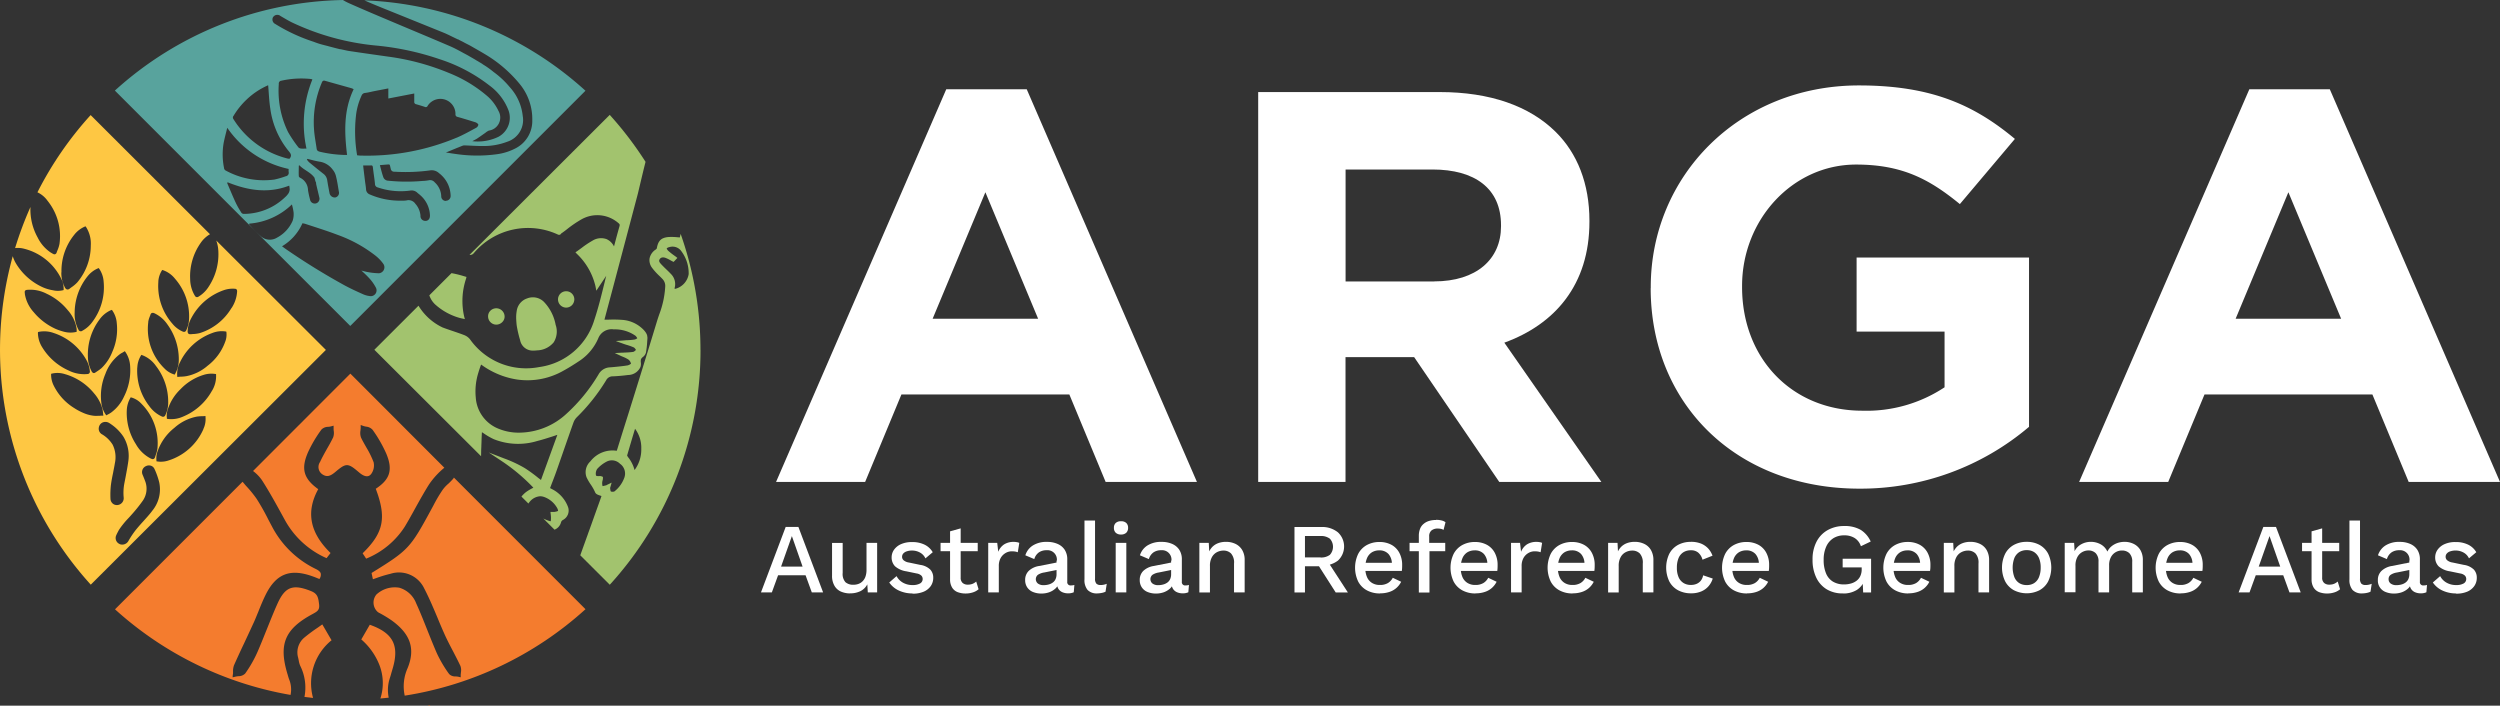 <svg id="Layer_1-2" xmlns="http://www.w3.org/2000/svg" width="372" height="105" viewBox="0 0 372 105">
  <rect x="0" y="0" width="372" height="105" fill="#333333" stroke="none"/>
  <g id="Group_22" data-name="Group 22">
    <g id="Group_19" data-name="Group 19" transform="translate(113.232 77.351)">
      <path id="Path_587" data-name="Path 587" d="M121.667,87.661h-1.672l-.927-2.548h-4.09l-.927,2.548H112.43l3.677-9.741H118l3.677,9.741Zm-6.245-3.838h3.2l-1.592-4.543Z" transform="translate(-112.43 -76.862)" fill="#fff"/>
      <path id="Path_588" data-name="Path 588" d="M125.62,87.795a3.453,3.453,0,0,1-1.34-.262,2.065,2.065,0,0,1-.977-.856,2.894,2.894,0,0,1-.373-1.531V80.28h1.581v4.472a1.808,1.808,0,0,0,.423,1.38,1.744,1.744,0,0,0,1.2.373,2.177,2.177,0,0,0,.715-.121,1.665,1.665,0,0,0,.625-.4,1.822,1.822,0,0,0,.433-.705,3.029,3.029,0,0,0,.151-1.007v-4h1.581v7.374h-1.39l-.071-1.2a2.351,2.351,0,0,1-1.038,1.017,3.463,3.463,0,0,1-1.531.322Z" transform="translate(-112.353 -76.845)" fill="#fff"/>
      <path id="Path_589" data-name="Path 589" d="M134.855,87.8a4.8,4.8,0,0,1-2.025-.423,3.49,3.49,0,0,1-1.451-1.209l1.088-.947a2.4,2.4,0,0,0,.937.967,2.843,2.843,0,0,0,1.471.363,2.168,2.168,0,0,0,1.078-.232.756.756,0,0,0,.4-.665.729.729,0,0,0-.181-.494,1.309,1.309,0,0,0-.705-.332l-1.551-.322a3.235,3.235,0,0,1-1.682-.755,1.866,1.866,0,0,1-.5-1.33,1.961,1.961,0,0,1,.353-1.118,2.5,2.5,0,0,1,1.038-.836,3.883,3.883,0,0,1,1.642-.312,4.132,4.132,0,0,1,1.884.393,2.858,2.858,0,0,1,1.2,1.118l-1.088.917a1.888,1.888,0,0,0-.826-.876,2.422,2.422,0,0,0-1.138-.292,2.486,2.486,0,0,0-.816.121,1.128,1.128,0,0,0-.514.322.722.722,0,0,0-.181.484.672.672,0,0,0,.222.514,1.59,1.59,0,0,0,.8.342l1.682.353a2.649,2.649,0,0,1,1.5.705,1.738,1.738,0,0,1,.433,1.2,2.125,2.125,0,0,1-.373,1.249,2.455,2.455,0,0,1-1.058.836,4.106,4.106,0,0,1-1.652.292Z" transform="translate(-112.291 -76.846)" fill="#fff"/>
      <path id="Path_590" data-name="Path 590" d="M144.49,80.286v1.239h-5.53V80.286Zm-2.538-2.166v7.333a1.012,1.012,0,0,0,.292.8,1.124,1.124,0,0,0,.776.252,1.861,1.861,0,0,0,.7-.121,1.91,1.91,0,0,0,.544-.342l.353,1.148a2.311,2.311,0,0,1-.836.463,3.439,3.439,0,0,1-1.1.171,3.347,3.347,0,0,1-1.169-.2,1.66,1.66,0,0,1-.826-.675,2.3,2.3,0,0,1-.312-1.219V78.573l1.581-.443Z" transform="translate(-112.236 -76.861)" fill="#fff"/>
      <path id="Path_591" data-name="Path 591" d="M146,87.645V80.271h1.34l.151,1.33a2.349,2.349,0,0,1,.876-1.1,2.6,2.6,0,0,1,1.44-.373,2.2,2.2,0,0,1,.443.04,1.165,1.165,0,0,1,.373.111l-.222,1.39a3.127,3.127,0,0,0-.363-.1,3.5,3.5,0,0,0-.534-.04,1.845,1.845,0,0,0-.9.242,2.024,2.024,0,0,0-.735.725,2.4,2.4,0,0,0-.292,1.239v3.908H146Z" transform="translate(-112.185 -76.846)" fill="#fff"/>
      <path id="Path_592" data-name="Path 592" d="M156.174,82.91a1.4,1.4,0,0,0-1.521-1.541,1.987,1.987,0,0,0-1.138.312,1.817,1.817,0,0,0-.7,1.007l-1.33-.564a2.652,2.652,0,0,1,1.1-1.451,3.746,3.746,0,0,1,2.115-.544,3.789,3.789,0,0,1,1.561.292,2.391,2.391,0,0,1,1.068.866,2.569,2.569,0,0,1,.393,1.481v3.294a.481.481,0,0,0,.544.544,1.712,1.712,0,0,0,.514-.071l-.091,1.088a1.939,1.939,0,0,1-.856.161,2.081,2.081,0,0,1-.846-.171,1.337,1.337,0,0,1-.594-.514,1.624,1.624,0,0,1-.212-.866v-.1h.322a1.839,1.839,0,0,1-.544.937,2.767,2.767,0,0,1-.957.564,3.5,3.5,0,0,1-1.108.181,3.285,3.285,0,0,1-1.249-.222,1.882,1.882,0,0,1-.866-.675,1.9,1.9,0,0,1-.322-1.118,1.844,1.844,0,0,1,.534-1.36,2.909,2.909,0,0,1,1.531-.725l2.861-.564V84.26l-2.1.423a2.32,2.32,0,0,0-.927.342.832.832,0,0,0,0,1.3,1.361,1.361,0,0,0,.846.242,2.841,2.841,0,0,0,.715-.091,1.857,1.857,0,0,0,.625-.282,1.264,1.264,0,0,0,.433-.514,1.743,1.743,0,0,0,.151-.755v-2Z" transform="translate(-112.145 -76.846)" fill="#fff"/>
      <path id="Path_593" data-name="Path 593" d="M161.791,76.97V85.6a1.118,1.118,0,0,0,.191.755.831.831,0,0,0,.635.212,1.992,1.992,0,0,0,.453-.04,2.53,2.53,0,0,0,.463-.141l-.181,1.179a2.4,2.4,0,0,1-.574.181,3.606,3.606,0,0,1-.645.071,1.87,1.87,0,0,1-1.451-.514,2.271,2.271,0,0,1-.463-1.571V76.97H161.8Z" transform="translate(-112.081 -76.869)" fill="#fff"/>
      <path id="Path_594" data-name="Path 594" d="M165.628,79.054a1.1,1.1,0,0,1-.786-.262.958.958,0,0,1-.272-.735.935.935,0,0,1,.272-.725,1.1,1.1,0,0,1,.786-.252,1.074,1.074,0,0,1,.776.252.95.95,0,0,1,.272.725.988.988,0,0,1-.272.735A1.094,1.094,0,0,1,165.628,79.054Zm.786,1.239v7.374h-1.581V80.293Z" transform="translate(-112.049 -76.868)" fill="#fff"/>
      <path id="Path_595" data-name="Path 595" d="M173.1,82.91a1.4,1.4,0,0,0-1.521-1.541,1.987,1.987,0,0,0-1.138.312,1.817,1.817,0,0,0-.7,1.007l-1.33-.564a2.652,2.652,0,0,1,1.1-1.451,3.746,3.746,0,0,1,2.115-.544,3.789,3.789,0,0,1,1.561.292,2.391,2.391,0,0,1,1.068.866,2.569,2.569,0,0,1,.393,1.481v3.294a.481.481,0,0,0,.544.544,1.712,1.712,0,0,0,.514-.071l-.091,1.088a1.939,1.939,0,0,1-.856.161,2.081,2.081,0,0,1-.846-.171,1.337,1.337,0,0,1-.594-.514,1.624,1.624,0,0,1-.212-.866v-.1h.322a1.839,1.839,0,0,1-.544.937,2.767,2.767,0,0,1-.957.564,3.5,3.5,0,0,1-1.108.181,3.285,3.285,0,0,1-1.249-.222,1.882,1.882,0,0,1-.866-.675,1.9,1.9,0,0,1-.322-1.118,1.844,1.844,0,0,1,.534-1.36,2.909,2.909,0,0,1,1.531-.725l2.861-.564V84.26l-2.1.423a2.319,2.319,0,0,0-.927.342.832.832,0,0,0,0,1.3,1.361,1.361,0,0,0,.846.242,2.841,2.841,0,0,0,.715-.091,1.857,1.857,0,0,0,.625-.282,1.264,1.264,0,0,0,.433-.514,1.742,1.742,0,0,0,.151-.755v-2Z" transform="translate(-112.021 -76.846)" fill="#fff"/>
      <path id="Path_596" data-name="Path 596" d="M177.19,87.645V80.271h1.4l.1,1.914-.212-.2a2.841,2.841,0,0,1,.594-1.058,2.374,2.374,0,0,1,.927-.614,3.272,3.272,0,0,1,1.148-.191,3.217,3.217,0,0,1,1.41.3,2.341,2.341,0,0,1,1,.907,2.851,2.851,0,0,1,.373,1.531v4.785h-1.581V83.353a2.021,2.021,0,0,0-.453-1.511,1.584,1.584,0,0,0-1.128-.423,2.151,2.151,0,0,0-.947.232,1.822,1.822,0,0,0-.755.735,2.587,2.587,0,0,0-.3,1.34v3.929H177.18Z" transform="translate(-111.957 -76.846)" fill="#fff"/>
      <path id="Path_597" data-name="Path 597" d="M195.209,77.93a3.72,3.72,0,0,1,2.488.786,2.866,2.866,0,0,1,0,4.221,3.856,3.856,0,0,1-2.488.745l-.151.091H192.8v3.9H191.24V77.93h3.969Zm-.121,4.533a2.154,2.154,0,0,0,1.42-.393,1.782,1.782,0,0,0,0-2.4,2.171,2.171,0,0,0-1.42-.4H192.8v3.183h2.287Zm.927.322,3.173,4.885h-1.813l-2.72-4.261,1.36-.625Z" transform="translate(-111.854 -76.862)" fill="#fff"/>
      <path id="Path_598" data-name="Path 598" d="M203.907,87.8a4.016,4.016,0,0,1-1.944-.453,3.18,3.18,0,0,1-1.31-1.32,4.788,4.788,0,0,1,0-4.11,3.194,3.194,0,0,1,1.289-1.32,3.848,3.848,0,0,1,1.874-.453,3.659,3.659,0,0,1,1.833.443,2.887,2.887,0,0,1,1.148,1.209,3.766,3.766,0,0,1,.4,1.743c0,.181,0,.342-.01.5a4.1,4.1,0,0,1-.04.413h-5.933V83.243h5.238l-.786.232a2.2,2.2,0,0,0-.5-1.541,1.776,1.776,0,0,0-1.37-.544,2.089,2.089,0,0,0-1.108.292,1.911,1.911,0,0,0-.725.876,3.547,3.547,0,0,0-.252,1.42,3.405,3.405,0,0,0,.262,1.4,1.881,1.881,0,0,0,.755.866,2.118,2.118,0,0,0,1.148.292,2.248,2.248,0,0,0,1.2-.282,1.96,1.96,0,0,0,.725-.786l1.249.594a3.051,3.051,0,0,1-.715.927,2.988,2.988,0,0,1-1.068.594,4.187,4.187,0,0,1-1.36.2Z" transform="translate(-111.788 -76.846)" fill="#fff"/>
      <path id="Path_599" data-name="Path 599" d="M213.549,80.295v1.239H208.24V80.295Zm-1.36-3.425a3.12,3.12,0,0,1,.836.1,1.4,1.4,0,0,1,.564.262l-.292,1.138a1.116,1.116,0,0,0-.373-.151,2.2,2.2,0,0,0-.473-.05,1.435,1.435,0,0,0-.947.282,1.1,1.1,0,0,0-.342.917v1.078l.04.393v6.85H209.62V79.247a2.894,2.894,0,0,1,.171-1.007,1.773,1.773,0,0,1,.514-.745,2.222,2.222,0,0,1,.816-.453,3.552,3.552,0,0,1,1.068-.151Z" transform="translate(-111.73 -76.87)" fill="#fff"/>
      <path id="Path_600" data-name="Path 600" d="M218.007,87.8a4.016,4.016,0,0,1-1.944-.453,3.18,3.18,0,0,1-1.31-1.32,4.788,4.788,0,0,1,0-4.11,3.194,3.194,0,0,1,1.289-1.32,3.848,3.848,0,0,1,1.874-.453,3.659,3.659,0,0,1,1.833.443,2.887,2.887,0,0,1,1.148,1.209,3.766,3.766,0,0,1,.4,1.743c0,.181,0,.342-.01.5a4.1,4.1,0,0,1-.04.413h-5.933V83.243h5.238l-.786.232a2.2,2.2,0,0,0-.5-1.541,1.776,1.776,0,0,0-1.37-.544,2.089,2.089,0,0,0-1.108.292,1.911,1.911,0,0,0-.725.876,3.547,3.547,0,0,0-.252,1.42,3.4,3.4,0,0,0,.262,1.4,1.881,1.881,0,0,0,.755.866,2.118,2.118,0,0,0,1.148.292,2.247,2.247,0,0,0,1.2-.282,1.96,1.96,0,0,0,.725-.786l1.249.594a3.051,3.051,0,0,1-.715.927,2.988,2.988,0,0,1-1.068.594,4.187,4.187,0,0,1-1.36.2Z" transform="translate(-111.685 -76.846)" fill="#fff"/>
      <path id="Path_601" data-name="Path 601" d="M223.23,87.645V80.271h1.34l.151,1.33a2.349,2.349,0,0,1,.876-1.1,2.6,2.6,0,0,1,1.44-.373,2.2,2.2,0,0,1,.443.04,1.165,1.165,0,0,1,.373.111l-.222,1.39a3.127,3.127,0,0,0-.363-.1,3.5,3.5,0,0,0-.534-.04,1.845,1.845,0,0,0-.9.242,1.95,1.95,0,0,0-.735.725,2.4,2.4,0,0,0-.292,1.239v3.908Z" transform="translate(-111.62 -76.846)" fill="#fff"/>
      <path id="Path_602" data-name="Path 602" d="M232.347,87.8a4.016,4.016,0,0,1-1.944-.453,3.18,3.18,0,0,1-1.309-1.32,4.788,4.788,0,0,1,0-4.11,3.193,3.193,0,0,1,1.289-1.32,3.848,3.848,0,0,1,1.874-.453,3.659,3.659,0,0,1,1.833.443,2.887,2.887,0,0,1,1.148,1.209,3.766,3.766,0,0,1,.4,1.743c0,.181,0,.342-.01.5a4.1,4.1,0,0,1-.04.413h-5.933V83.243H234.9l-.786.232a2.2,2.2,0,0,0-.5-1.541,1.776,1.776,0,0,0-1.37-.544,2.089,2.089,0,0,0-1.108.292,1.911,1.911,0,0,0-.725.876,3.546,3.546,0,0,0-.252,1.42,3.405,3.405,0,0,0,.262,1.4,1.881,1.881,0,0,0,.755.866,2.118,2.118,0,0,0,1.148.292,2.247,2.247,0,0,0,1.2-.282,1.959,1.959,0,0,0,.725-.786l1.249.594a3.052,3.052,0,0,1-.715.927,2.988,2.988,0,0,1-1.068.594,4.188,4.188,0,0,1-1.36.2Z" transform="translate(-111.58 -76.846)" fill="#fff"/>
      <path id="Path_603" data-name="Path 603" d="M237.57,87.645V80.271h1.4l.1,1.914-.212-.2a2.841,2.841,0,0,1,.594-1.058,2.374,2.374,0,0,1,.927-.614,3.272,3.272,0,0,1,1.148-.191,3.217,3.217,0,0,1,1.41.3,2.285,2.285,0,0,1,1,.907,2.945,2.945,0,0,1,.373,1.531v4.785h-1.581V83.353a2.021,2.021,0,0,0-.453-1.511,1.584,1.584,0,0,0-1.128-.423,2.15,2.15,0,0,0-.947.232,1.765,1.765,0,0,0-.755.735,2.587,2.587,0,0,0-.3,1.34v3.929H237.56Z" transform="translate(-111.515 -76.846)" fill="#fff"/>
      <path id="Path_604" data-name="Path 604" d="M249.827,80.12a3.942,3.942,0,0,1,1.511.262,3,3,0,0,1,1.058.725,3.169,3.169,0,0,1,.645,1.078l-1.491.594a2.074,2.074,0,0,0-.614-1.038,1.622,1.622,0,0,0-1.1-.363,2.04,2.04,0,0,0-1.138.3,1.883,1.883,0,0,0-.715.876,3.668,3.668,0,0,0-.242,1.42,3.38,3.38,0,0,0,.252,1.4,1.883,1.883,0,0,0,.725.866,2.013,2.013,0,0,0,1.118.292,2.076,2.076,0,0,0,.866-.171,1.6,1.6,0,0,0,.614-.484,1.872,1.872,0,0,0,.332-.776l1.43.484a3.185,3.185,0,0,1-.645,1.158,2.919,2.919,0,0,1-1.088.766,3.821,3.821,0,0,1-1.491.272,4.032,4.032,0,0,1-1.934-.453,3.18,3.18,0,0,1-1.31-1.32,4.788,4.788,0,0,1,0-4.11,3.216,3.216,0,0,1,1.3-1.32,3.9,3.9,0,0,1,1.894-.453Z" transform="translate(-111.452 -76.846)" fill="#fff"/>
      <path id="Path_605" data-name="Path 605" d="M258.117,87.8a4.016,4.016,0,0,1-1.944-.453,3.18,3.18,0,0,1-1.31-1.32,4.788,4.788,0,0,1,0-4.11,3.193,3.193,0,0,1,1.289-1.32,3.848,3.848,0,0,1,1.874-.453,3.659,3.659,0,0,1,1.833.443,2.887,2.887,0,0,1,1.148,1.209,3.767,3.767,0,0,1,.4,1.743c0,.181,0,.342-.01.5a4.11,4.11,0,0,1-.04.413h-5.933V83.243h5.238l-.786.232a2.2,2.2,0,0,0-.5-1.541,1.776,1.776,0,0,0-1.37-.544,2.089,2.089,0,0,0-1.108.292,1.911,1.911,0,0,0-.725.876,3.547,3.547,0,0,0-.252,1.42,3.405,3.405,0,0,0,.262,1.4,1.881,1.881,0,0,0,.755.866,2.119,2.119,0,0,0,1.148.292,2.248,2.248,0,0,0,1.2-.282,1.96,1.96,0,0,0,.725-.786l1.249.594a3.052,3.052,0,0,1-.715.927,2.988,2.988,0,0,1-1.068.594,4.188,4.188,0,0,1-1.36.2Z" transform="translate(-111.392 -76.846)" fill="#fff"/>
      <path id="Path_606" data-name="Path 606" d="M272.273,87.813a4.533,4.533,0,0,1-2.377-.6,4.053,4.053,0,0,1-1.561-1.723,5.957,5.957,0,0,1-.564-2.69,5.618,5.618,0,0,1,.584-2.669,4.156,4.156,0,0,1,1.652-1.733,4.917,4.917,0,0,1,2.458-.614,4.773,4.773,0,0,1,2.458.564,3.97,3.97,0,0,1,1.5,1.743l-1.461.7a2.253,2.253,0,0,0-.927-1.219,2.836,2.836,0,0,0-1.561-.4,2.969,2.969,0,0,0-1.6.423,2.842,2.842,0,0,0-1.068,1.249,4.662,4.662,0,0,0-.383,1.974,5.075,5.075,0,0,0,.342,1.984,2.579,2.579,0,0,0,1.027,1.249,3.148,3.148,0,0,0,1.692.423,3.652,3.652,0,0,0,1.017-.141,2.447,2.447,0,0,0,.826-.413,1.886,1.886,0,0,0,.554-.7,2.347,2.347,0,0,0,.2-1v-.282h-2.831V82.655h4.231v5.016H275.3l-.091-1.964.292.151a2.873,2.873,0,0,1-1.168,1.451,3.792,3.792,0,0,1-2.055.514Z" transform="translate(-111.294 -76.863)" fill="#fff"/>
      <path id="Path_607" data-name="Path 607" d="M281.947,87.8A4.016,4.016,0,0,1,280,87.342a3.18,3.18,0,0,1-1.31-1.32,4.788,4.788,0,0,1,0-4.11,3.193,3.193,0,0,1,1.289-1.32,3.848,3.848,0,0,1,1.874-.453,3.659,3.659,0,0,1,1.833.443,2.888,2.888,0,0,1,1.148,1.209,3.767,3.767,0,0,1,.4,1.743c0,.181,0,.342-.01.5a3.888,3.888,0,0,1-.05.413h-5.933V83.243h5.238l-.786.232a2.2,2.2,0,0,0-.5-1.541,1.776,1.776,0,0,0-1.37-.544,2.089,2.089,0,0,0-1.108.292,1.911,1.911,0,0,0-.725.876,3.547,3.547,0,0,0-.252,1.42,3.4,3.4,0,0,0,.262,1.4,1.881,1.881,0,0,0,.755.866,2.118,2.118,0,0,0,1.148.292,2.247,2.247,0,0,0,1.2-.282,1.959,1.959,0,0,0,.725-.786l1.249.594a3.052,3.052,0,0,1-.715.927,2.988,2.988,0,0,1-1.068.594,4.188,4.188,0,0,1-1.36.2Z" transform="translate(-111.218 -76.846)" fill="#fff"/>
      <path id="Path_608" data-name="Path 608" d="M287.16,87.645V80.271h1.4l.1,1.914-.212-.2a2.841,2.841,0,0,1,.594-1.058,2.374,2.374,0,0,1,.927-.614,3.272,3.272,0,0,1,1.148-.191,3.217,3.217,0,0,1,1.41.3,2.285,2.285,0,0,1,1,.907,2.944,2.944,0,0,1,.373,1.531v4.785h-1.581V83.353a2.021,2.021,0,0,0-.453-1.511,1.584,1.584,0,0,0-1.128-.423,2.151,2.151,0,0,0-.947.232,1.766,1.766,0,0,0-.755.735,2.587,2.587,0,0,0-.3,1.34v3.929H287.15Z" transform="translate(-111.153 -76.846)" fill="#fff"/>
      <path id="Path_609" data-name="Path 609" d="M299.437,80.12a3.912,3.912,0,0,1,1.9.453,3.194,3.194,0,0,1,1.289,1.32,4.788,4.788,0,0,1,0,4.11,3.194,3.194,0,0,1-1.289,1.32,4.225,4.225,0,0,1-3.808,0,3.217,3.217,0,0,1-1.3-1.32,4.7,4.7,0,0,1,0-4.11,3.217,3.217,0,0,1,1.3-1.32A3.911,3.911,0,0,1,299.437,80.12Zm0,1.239a2.029,2.029,0,0,0-1.128.3,1.945,1.945,0,0,0-.715.876,4.1,4.1,0,0,0,0,2.831,1.921,1.921,0,0,0,.715.886,2.029,2.029,0,0,0,1.128.3,1.971,1.971,0,0,0,1.118-.3,1.9,1.9,0,0,0,.705-.886,3.677,3.677,0,0,0,.252-1.41,3.513,3.513,0,0,0-.252-1.42,1.993,1.993,0,0,0-.705-.876A1.972,1.972,0,0,0,299.437,81.359Z" transform="translate(-111.09 -76.846)" fill="#fff"/>
      <path id="Path_610" data-name="Path 610" d="M305.02,87.645V80.271h1.4l.071,1.239a2.4,2.4,0,0,1,1.027-1.048,2.937,2.937,0,0,1,1.37-.342,3.058,3.058,0,0,1,1.471.363,2.3,2.3,0,0,1,1.007,1.088,2.348,2.348,0,0,1,.655-.816,2.86,2.86,0,0,1,.917-.484,3.408,3.408,0,0,1,.987-.151,3.128,3.128,0,0,1,1.33.292,2.393,2.393,0,0,1,1.007.9,2.877,2.877,0,0,1,.383,1.551v4.785h-1.582V83.112a1.723,1.723,0,0,0-.423-1.3,1.542,1.542,0,0,0-1.088-.4,1.837,1.837,0,0,0-1.662,1,2.507,2.507,0,0,0-.262,1.219v4.009h-1.582V83.1a1.723,1.723,0,0,0-.423-1.3,1.542,1.542,0,0,0-1.088-.4,1.94,1.94,0,0,0-.886.232,1.842,1.842,0,0,0-.735.735,2.552,2.552,0,0,0-.292,1.33v3.929H305.04Z" transform="translate(-111.022 -76.846)" fill="#fff"/>
      <path id="Path_611" data-name="Path 611" d="M322.167,87.8a4.016,4.016,0,0,1-1.944-.453,3.18,3.18,0,0,1-1.309-1.32,4.788,4.788,0,0,1,0-4.11,3.193,3.193,0,0,1,1.289-1.32,3.848,3.848,0,0,1,1.874-.453,3.66,3.66,0,0,1,1.833.443,2.888,2.888,0,0,1,1.148,1.209,3.766,3.766,0,0,1,.4,1.743c0,.181,0,.342-.01.5a4.091,4.091,0,0,1-.04.413h-5.933V83.243h5.238l-.786.232a2.2,2.2,0,0,0-.5-1.541,1.776,1.776,0,0,0-1.37-.544,2.089,2.089,0,0,0-1.108.292,1.911,1.911,0,0,0-.725.876,3.547,3.547,0,0,0-.252,1.42,3.405,3.405,0,0,0,.262,1.4,1.881,1.881,0,0,0,.755.866,2.118,2.118,0,0,0,1.148.292,2.248,2.248,0,0,0,1.2-.282,1.96,1.96,0,0,0,.725-.786l1.249.594a3.053,3.053,0,0,1-.715.927,2.988,2.988,0,0,1-1.068.594,4.188,4.188,0,0,1-1.36.2Z" transform="translate(-110.924 -76.846)" fill="#fff"/>
      <path id="Path_612" data-name="Path 612" d="M339.947,87.661h-1.672l-.927-2.548h-4.09l-.927,2.548H330.71l3.677-9.741h1.884l3.677,9.741ZM333.7,83.823h3.2l-1.592-4.543Z" transform="translate(-110.834 -76.862)" fill="#fff"/>
      <path id="Path_613" data-name="Path 613" d="M345.61,80.286v1.239h-5.53V80.286Zm-2.538-2.166v7.333a1.012,1.012,0,0,0,.292.8,1.124,1.124,0,0,0,.776.252,1.861,1.861,0,0,0,.7-.121,2.061,2.061,0,0,0,.544-.342l.353,1.148a2.311,2.311,0,0,1-.836.463,3.439,3.439,0,0,1-1.1.171,3.347,3.347,0,0,1-1.168-.2,1.7,1.7,0,0,1-.826-.675,2.294,2.294,0,0,1-.312-1.219V78.573l1.581-.443Z" transform="translate(-110.766 -76.861)" fill="#fff"/>
      <path id="Path_614" data-name="Path 614" d="M348.651,76.97V85.6a1.118,1.118,0,0,0,.191.755.831.831,0,0,0,.635.212,1.937,1.937,0,0,0,.453-.04,2.53,2.53,0,0,0,.463-.141l-.181,1.179a2.4,2.4,0,0,1-.574.181,3.508,3.508,0,0,1-.645.071,1.87,1.87,0,0,1-1.451-.514,2.271,2.271,0,0,1-.463-1.571V76.97h1.582Z" transform="translate(-110.714 -76.869)" fill="#fff"/>
      <path id="Path_615" data-name="Path 615" d="M355.984,82.91a1.4,1.4,0,0,0-1.521-1.541,1.987,1.987,0,0,0-1.138.312,1.817,1.817,0,0,0-.7,1.007l-1.33-.564a2.7,2.7,0,0,1,1.1-1.451,3.746,3.746,0,0,1,2.115-.544,3.788,3.788,0,0,1,1.561.292,2.391,2.391,0,0,1,1.068.866,2.569,2.569,0,0,1,.393,1.481v3.294a.481.481,0,0,0,.544.544,1.712,1.712,0,0,0,.514-.071l-.091,1.088a1.939,1.939,0,0,1-.856.161,2.08,2.08,0,0,1-.846-.171,1.337,1.337,0,0,1-.594-.514,1.624,1.624,0,0,1-.211-.866v-.1h.322a1.839,1.839,0,0,1-.544.937,2.767,2.767,0,0,1-.957.564,3.5,3.5,0,0,1-1.108.181,3.285,3.285,0,0,1-1.249-.222A1.8,1.8,0,0,1,351.28,85.8a1.814,1.814,0,0,1,.544-1.36,2.948,2.948,0,0,1,1.531-.725l2.861-.564V84.26l-2.1.423a2.32,2.32,0,0,0-.927.342.737.737,0,0,0-.312.645.767.767,0,0,0,.312.655,1.361,1.361,0,0,0,.846.242,2.84,2.84,0,0,0,.715-.091,1.857,1.857,0,0,0,.625-.282,1.347,1.347,0,0,0,.433-.514,1.742,1.742,0,0,0,.151-.755v-2Z" transform="translate(-110.684 -76.846)" fill="#fff"/>
      <path id="Path_616" data-name="Path 616" d="M362.875,87.8a4.8,4.8,0,0,1-2.025-.423,3.49,3.49,0,0,1-1.451-1.209l1.088-.947a2.4,2.4,0,0,0,.937.967,2.843,2.843,0,0,0,1.471.363,2.167,2.167,0,0,0,1.078-.232.746.746,0,0,0,.393-.665.729.729,0,0,0-.181-.494,1.309,1.309,0,0,0-.705-.332l-1.551-.322a3.235,3.235,0,0,1-1.682-.755,1.866,1.866,0,0,1-.5-1.33A1.961,1.961,0,0,1,360.1,81.3a2.5,2.5,0,0,1,1.038-.836,3.883,3.883,0,0,1,1.642-.312,4.132,4.132,0,0,1,1.884.393,2.858,2.858,0,0,1,1.2,1.118l-1.088.917a1.888,1.888,0,0,0-.826-.876,2.422,2.422,0,0,0-1.138-.292,2.486,2.486,0,0,0-.816.121,1.076,1.076,0,0,0-.514.322.722.722,0,0,0-.181.484.672.672,0,0,0,.222.514,1.59,1.59,0,0,0,.8.342l1.682.353a2.649,2.649,0,0,1,1.5.705,1.738,1.738,0,0,1,.433,1.2,2.125,2.125,0,0,1-.373,1.249,2.455,2.455,0,0,1-1.058.836,4.106,4.106,0,0,1-1.652.292Z" transform="translate(-110.624 -76.846)" fill="#fff"/>
    </g>
    <g id="Group_20" data-name="Group 20" transform="translate(115.478 12.712)">
      <path id="Path_617" data-name="Path 617" d="M139.974,13.17h11.987l25.324,58.424H163.7L158.3,58.58H133.315l-5.4,13.014H114.66L139.984,13.17Zm13.679,34.138-7.847-18.817-7.847,18.817h15.7Z" transform="translate(-114.66 -12.596)" fill="#fff"/>
      <path id="Path_618" data-name="Path 618" d="M185.88,13.58h27.006c7.515,0,13.337,2.075,17.215,5.883,3.294,3.233,5.067,7.787,5.067,13.256v.171c0,9.368-5.147,15.251-12.662,17.981l14.435,20.72H221.75L209.088,53.026H198.874V71.591H185.88V13.58Zm26.17,28.174c6.326,0,9.962-3.314,9.962-8.2v-.161c0-5.47-3.878-8.29-10.214-8.29H198.884V41.765H212.05Z" transform="translate(-114.139 -12.593)" fill="#fff"/>
      <path id="Path_619" data-name="Path 619" d="M243.87,42.759V42.6c0-16.49,13.085-30,30.975-30,10.637,0,17.054,2.82,23.208,7.958l-8.189,9.7c-4.553-3.727-8.612-5.883-15.442-5.883-9.459,0-16.963,8.2-16.963,18.061v.171c0,10.607,7.424,18.394,17.89,18.394a20.983,20.983,0,0,0,12.239-3.485v-8.29H274.5V38.206h25.656V63.4a38.743,38.743,0,0,1-25.233,9.2c-18.4,0-31.065-12.682-31.065-29.837Z" transform="translate(-113.715 -12.6)" fill="#fff"/>
      <path id="Path_620" data-name="Path 620" d="M332.464,13.17h11.987l25.324,58.424H356.186l-5.4-13.014H325.805l-5.4,13.014H307.15L332.474,13.17Zm13.669,34.138-7.847-18.817-7.847,18.817h15.7Z" transform="translate(-113.253 -12.596)" fill="#fff"/>
    </g>
    <g id="Group_21" data-name="Group 21">
      <path id="Path_621" data-name="Path 621" d="M54.119.03c.907.413,1.833.786,2.74,1.158q4.5,1.813,9,3.636c.645.262,1.269.594,1.934.907l.232.111a.317.317,0,0,1,.191.081l.6.3c.363.212.766.393,1.138.6.534.312,1.078.614,1.612.927.141.081.272.161.373.222a19.6,19.6,0,0,1,5.329,4.553A8.225,8.225,0,0,1,79.1,17.89a4.566,4.566,0,0,1-2.488,4.16,8.366,8.366,0,0,1-2.831.886,21.693,21.693,0,0,1-6.044-.04c-.473-.06-.927-.141-1.491-.222.907-.373,1.7-.705,2.5-1.017a.83.83,0,0,1,.353-.04c.9.03,1.793.1,2.69.091a9.8,9.8,0,0,0,3.606-.645,3.388,3.388,0,0,0,2.287-3.808,7.509,7.509,0,0,0-1.944-4.321,13,13,0,0,0-2.4-2.246,1.066,1.066,0,0,1-.121-.1,13.183,13.183,0,0,0-1.158-.836h0c-.1-.06-.2-.131-.312-.191-.03-.03-.05-.04-.081-.071-.111-.071-.232-.141-.353-.212-.03,0-.05-.03-.081-.05-.141-.081-.292-.181-.433-.252l-.05-.03c-.06-.04-.131-.081-.191-.121L69.441,8.18c-.806-.423-1.592-.886-2.428-1.259-2.73-1.179-5.48-2.317-8.22-3.475-2.337-.987-4.674-1.964-6.991-3a7.282,7.282,0,0,1-.876-.463A51.9,51.9,0,0,0,16.99,13.458L52.014,48.482l35-35A51.91,51.91,0,0,0,54.119.03Zm13.7,20.448a34.507,34.507,0,0,1-14.384,2.649c-.131,0-.252-.03-.4-.04a21.162,21.162,0,0,1-.181-5.8,9.547,9.547,0,0,1,.836-3.062.613.613,0,0,1,.514-.413c.433-.05.866-.161,1.289-.252.705-.141,1.43-.272,2.186-.423v1.5l3.858-.745v1.2a.347.347,0,0,0,.292.4c.423.121.866.252,1.279.393a.3.3,0,0,0,.423-.161,2.249,2.249,0,0,1,4.14,1.239.367.367,0,0,0,.312.413c.9.252,1.783.524,2.679.806.161.06.393.222.413.363a.647.647,0,0,1-.312.443c-.967.524-1.924,1.058-2.931,1.491ZM40.561,2.488a.743.743,0,0,1,1.068-.131c.554.322,1.1.655,1.662.937A37.381,37.381,0,0,0,55.973,6.769,41,41,0,0,1,65.3,8.784,24.094,24.094,0,0,1,72.725,12.7a8.258,8.258,0,0,1,2.74,3.465,3.218,3.218,0,0,1-1.42,4.18,7.079,7.079,0,0,1-3.868.645c.232-.131.463-.242.685-.373.423-.282.826-.574,1.249-.866a2.183,2.183,0,0,1,.534-.342,1.957,1.957,0,0,0,1.43-2.911,6.669,6.669,0,0,0-1.833-2.357,20.313,20.313,0,0,0-5.52-3.294,36.033,36.033,0,0,0-9.036-2.438c-2-.282-4-.564-6-.866,0,0-.484-.1-1.148-.252,0,.02,0,.03.02.03-.584-.141-1.148-.292-1.722-.443l-.1-.03c-.242-.06-.473-.121-.705-.181h0a11.136,11.136,0,0,1-1.44-.463,26.082,26.082,0,0,1-5.742-2.659.737.737,0,0,1-.3-1.058Zm10.97,20.549h-.322a18.1,18.1,0,0,1-3.747-.484c-.292-.081-.423-.2-.453-.484-.131-.927-.322-1.864-.383-2.8a15.03,15.03,0,0,1,1.158-7c.1-.252.222-.342.494-.262,1.31.373,2.619.735,3.918,1.1a1.581,1.581,0,0,1,.322.151c-1.511,3.153-1.38,6.427-.977,9.781ZM45.5,22.09c-.282,0-.524.02-.755,0a.716.716,0,0,1-.423-.151,19.328,19.328,0,0,1-1.561-2.307,13.993,13.993,0,0,1-1.38-7.152.426.426,0,0,1,.393-.494,13.563,13.563,0,0,1,4.372-.252.755.755,0,0,1,.232.071,17.493,17.493,0,0,0-.876,10.3Zm-1.168,2.548.121-.06c.645.705,1.622.987,2.236,1.843l.141.534a.538.538,0,0,1,.1.383l.06.252c.141.594.282,1.168.413,1.743a.72.72,0,0,1-.5.917.712.712,0,0,1-.876-.6,12.962,12.962,0,0,1-.3-1.38,2.086,2.086,0,0,0-1.158-1.833c-.091-.04-.212-.161-.212-.252-.03-.514,0-1.027,0-1.541Zm1.592-.484a2.507,2.507,0,0,1-.363-.433l.081-.1c.645.151,1.269.342,1.924.433A2.982,2.982,0,0,1,49.4,25.223a2.324,2.324,0,0,1,.494,1c.191.745.292,1.5.423,2.266a.7.7,0,0,1-.544.876.8.8,0,0,1-.846-.655c-.121-.635-.242-1.269-.342-1.914a1.444,1.444,0,0,0-.554-.947c-.705-.544-1.4-1.118-2.1-1.692Zm-11.292-6.91A11.317,11.317,0,0,1,36.6,14.787a11.1,11.1,0,0,1,3.2-2.125c.1,1.189.141,2.357.322,3.516a12.629,12.629,0,0,0,2.73,6.286c.3.353.5.645.171,1.078a.511.511,0,0,0-.06.071,1.613,1.613,0,0,0-.232-.03,13.316,13.316,0,0,1-8.109-5.893.378.378,0,0,1,0-.443ZM33.238,25a10.14,10.14,0,0,1-.071-3.7c.141-.745.342-1.471.544-2.307a14.862,14.862,0,0,0,9.136,6.124,3.246,3.246,0,0,0,0,.443.514.514,0,0,1-.423.645,13.072,13.072,0,0,1-1.7.494,11.866,11.866,0,0,1-7.293-1.37.5.5,0,0,1-.2-.332ZM35.8,31.6a12.36,12.36,0,0,1-.806-1.41c-.463-.987-.876-2-1.31-3.012a1.349,1.349,0,0,1,.121-.06c2.982,1.2,6,1.692,9.126.484a3.285,3.285,0,0,1,.071.574,1.283,1.283,0,0,1-.181.574,3.025,3.025,0,0,1-.534.6,8.881,8.881,0,0,1-6.135,2.458.5.5,0,0,1-.363-.2Zm2.982,3.606a24.513,24.513,0,0,1-1.833-1.853l.05-.1A10.231,10.231,0,0,0,43.331,30.4a7.9,7.9,0,0,1,.252,1.189,3.134,3.134,0,0,1-.141,1.239,5.165,5.165,0,0,1-2.337,2.518,2.015,2.015,0,0,1-2.317-.141Zm17.366,5.429a9.247,9.247,0,0,1-1.481-.161c-.312-.05-.614-.141-1-.232a15.336,15.336,0,0,1,1.219,1.189,6.588,6.588,0,0,1,.947,1.36.864.864,0,0,1-.957,1.239,3.389,3.389,0,0,1-.947-.262c-.947-.423-1.894-.856-2.8-1.35a100.835,100.835,0,0,1-8.673-5.359c-.2-.141-.393-.282-.594-.433A7.5,7.5,0,0,0,44.9,33.2a3.851,3.851,0,0,1,.423.091c1.612.534,3.244,1.038,4.825,1.642a20.245,20.245,0,0,1,5.6,3.072,6.033,6.033,0,0,1,1.168,1.209.894.894,0,0,1-.776,1.43Zm7.061-7.787a.713.713,0,0,1-.745-.766,3.009,3.009,0,0,0-.766-1.783,1.207,1.207,0,0,0-1.32-.494,3.377,3.377,0,0,1-.645.03,11.2,11.2,0,0,1-4.825-.927.84.84,0,0,1-.544-.766c-.03-.423-.111-.836-.161-1.269-.091-.735-.181-1.471-.272-2.277.423,0,.776.02,1.128,0,.222-.02.3.06.322.292.091.816.232,1.632.312,2.458a.523.523,0,0,0,.423.524,10.556,10.556,0,0,0,4.785.473,1.221,1.221,0,0,1,1.048.272c.141.141.312.252.463.393a4.177,4.177,0,0,1,1.461,3c.02.514-.242.826-.655.846Zm3.042-2.972a.68.68,0,0,1-.7-.705,2.92,2.92,0,0,0-.967-2.055.875.875,0,0,0-.876-.312,6.044,6.044,0,0,1-.947.1,26.764,26.764,0,0,1-5.238-.05.835.835,0,0,1-.554-.413c-.222-.594-.363-1.209-.544-1.884.3-.03.534-.05.766-.071.816-.04.645-.191.846.6a.5.5,0,0,0,.544.443,27.176,27.176,0,0,0,5.278-.191,1.592,1.592,0,0,1,1.38.423,4.331,4.331,0,0,1,1.712,3.354.7.7,0,0,1-.705.735Z" transform="translate(0.104 0.02)" fill="#58a39d"/>
      <path id="Path_622" data-name="Path 622" d="M85.076,44.411a1.259,1.259,0,0,1-.373.875,1.218,1.218,0,0,1-.836.342h-.03a1.221,1.221,0,0,1-1.189-1.247,1.214,1.214,0,1,1,2.428.05Zm-2.77,3.831a6.717,6.717,0,0,0-1.753-3.469,2.328,2.328,0,0,0-2.5-.513,2.29,2.29,0,0,0-1.551,1.88,5.353,5.353,0,0,0-.081.885v.211s.04.865.1,1.166a16.793,16.793,0,0,0,.484,2.051,1.91,1.91,0,0,0,2.015,1.569,2.882,2.882,0,0,0,.494-.03,3.324,3.324,0,0,0,2.5-1.207,3.044,3.044,0,0,0,.3-2.544Zm-8.854-2.514h0a1.245,1.245,0,0,0-.876.372,1.174,1.174,0,0,0-.332.855,1.229,1.229,0,0,0,1.229,1.207h0a1.263,1.263,0,0,0,.876-.372,1.153,1.153,0,0,0,.353-.855,1.244,1.244,0,0,0-1.239-1.207ZM69.03,41.063l-.484-.141A14.665,14.665,0,0,0,66.8,40.5l-3.3,3.3a3.281,3.281,0,0,0,.826,1.317,9.076,9.076,0,0,0,3.566,2.011c.091.03.191.05.3.08l.594.131-.111-.422a10.479,10.479,0,0,1,.292-5.6l.06-.251Zm34.823,10.86a51.767,51.767,0,0,1-13.5,34.943l-4.392-4.384c.484-1.357,1.088-3.027,1.1-3.057l.05-.151c.373-1.016.735-2.041,1.1-3.067.292-.814.584-1.609.866-2.423a.272.272,0,0,0,.03-.111c0-.01-.03-.03-.121-.05l-.081-.03c-.272-.09-.625-.2-.735-.483a6.8,6.8,0,0,0-.645-1.146,7.393,7.393,0,0,1-.635-1.1,2.176,2.176,0,0,1,.574-2.353,4.149,4.149,0,0,1,3.918-1.579,1.955,1.955,0,0,0,.081-.221q.786-2.534,1.581-5.048c1.43-4.565,2.9-9.291,4.311-13.937.111-.372.242-.744.363-1.106a13.777,13.777,0,0,0,.886-4.143,1.476,1.476,0,0,0-.423-1.116c-.161-.171-.322-.332-.494-.493a9.1,9.1,0,0,1-1.017-1.126,1.883,1.883,0,0,1-.4-1.428,2.074,2.074,0,0,1,.917-1.327.534.534,0,0,0,.161-.171c.191-1.136.645-1.589,1.723-1.689a8.319,8.319,0,0,1,1.32.03c.131,0,.252.03.383.03l.121-.533a51.837,51.837,0,0,1,2.951,17.265Zm-11.927,17a1.694,1.694,0,0,0-2.015-.392,4.97,4.97,0,0,0-1.43,1.1,1.251,1.251,0,0,0-.191.925c.03.111.091.161.5.141h.181a.534.534,0,0,1,.161.04l.2.08v.231a1.465,1.465,0,0,1-.03.221,1.723,1.723,0,0,0-.081.422c0,.372.05.483.081.5.03,0,.2-.05.3-.07.071-.02.141-.03.2-.05a.38.38,0,0,0,.151-.07,1.2,1.2,0,0,1,.161-.08l.514-.251-.151.543c-.02.06-.03.111-.05.161a.22.22,0,0,1-.03.08c0,.04.02.111.03.181a.864.864,0,0,0,.081.352.839.839,0,0,0,.524,0,4.574,4.574,0,0,0,1.5-2.092,1.792,1.792,0,0,0-.6-1.991Zm3.113-2.3a4.72,4.72,0,0,0-.927-2.966l-.141.452c-.353,1.176-.7,2.343-1.038,3.519A.432.432,0,0,0,93,67.77l.111.161a5.1,5.1,0,0,1,.927,1.87A5.094,5.094,0,0,0,95.038,66.624Zm7.051-25.983a5.466,5.466,0,0,0-1.048-3.348,1.6,1.6,0,0,0-1.793-.674.891.891,0,0,0-.433.2.94.94,0,0,0,.242.362,9.544,9.544,0,0,0,.776.623c.121.08.232.171.353.251l.222.181-.554.593-.181-.08-.292-.161a5.5,5.5,0,0,0-.645-.322c-.423-.181-.776-.131-.947.141-.191.282-.071.463.262.825q.332.347.665.664c.242.231.484.463.705.7a2.115,2.115,0,0,1,.594,2.051c-.03.121-.02.171,0,.181h.04a.532.532,0,0,0,.141-.02,2.711,2.711,0,0,0,1.894-2.162Zm-6.124,9.422c-.02.221-.03.452-.05.674a12.662,12.662,0,0,1-.191,1.619,1.254,1.254,0,0,1-.433.613A1.04,1.04,0,0,0,95,53.29a1.421,1.421,0,0,0-.03.483,1.544,1.544,0,0,1-.05.674,2.024,2.024,0,0,1-1.833,1.207c-.766.1-1.521.171-2.266.2a1.084,1.084,0,0,0-1.007.583,28.506,28.506,0,0,1-4.372,5.51,2.2,2.2,0,0,0-.484.754c-.473,1.317-.927,2.635-1.39,3.952-.363,1.056-.735,2.112-1.108,3.178-.232.664-.484,1.327-.745,1.991l-.252.664a1.982,1.982,0,0,1,.252.131,4.883,4.883,0,0,1,2.418,2.665,1.573,1.573,0,0,1-.766,1.951.626.626,0,0,0-.262.312,1.593,1.593,0,0,1-.977,1.126l-1.662-1.659.282.131c.473.2.755.3.826.261a3.99,3.99,0,0,0-.02-1.086l-.03-.282H82.1a1.192,1.192,0,0,1,.2-.04,1.169,1.169,0,0,0,.363-.121,1.148,1.148,0,0,0-.141-.422A3.625,3.625,0,0,0,80.563,73.8a1.743,1.743,0,0,0-.584-.1,2.184,2.184,0,0,0-1.592.885,1.057,1.057,0,0,0-.141.2l-1.038-1.036a4.193,4.193,0,0,1,.705-.694,7.266,7.266,0,0,1,.927-.553c.05-.03.1-.05.141-.08a27.628,27.628,0,0,0-4.644-3.912l-2-1.327,2.236.865a19.08,19.08,0,0,1,3.092,1.438,20.577,20.577,0,0,1,1.914,1.378c.171.141.353.271.534.412l2.438-6.717c-.2.07-.393.131-.594.2-.816.261-1.581.513-2.387.714a9.762,9.762,0,0,1-6.467-.261,10.034,10.034,0,0,1-1.5-.865c-.091-.06-.191-.121-.282-.181v.04c-.02.362-.04.744-.05,1.126,0,.322-.03.644-.03.975-.03.483-.03.955-.04,1.438L55.32,51.9l6.568-6.556a8.4,8.4,0,0,0,3.586,3.238c.554.211,1.128.4,1.692.593.5.171,1.007.342,1.5.533a2.082,2.082,0,0,1,.876.623,10.228,10.228,0,0,0,10.315,4.143,9.952,9.952,0,0,0,8.189-7c.594-1.77,1.048-3.63,1.491-5.42L89.82,40.9,88.35,43.114l-.121-.633a9.7,9.7,0,0,0-2.79-4.867l-.2-.211.252-.171c.242-.171.473-.342.705-.513a13.747,13.747,0,0,1,1.571-1.046,2.418,2.418,0,0,1,2.115-.231,2.293,2.293,0,0,1,1.1,1.086l.081-.312c.242-.925.484-1.82.735-2.7.06-.231.03-.312-.171-.473a4.778,4.778,0,0,0-5.53-.523,16.732,16.732,0,0,0-2.115,1.448c-.282.221-.574.442-.876.644a.287.287,0,0,1-.121.141.375.375,0,0,1-.363,0,10.57,10.57,0,0,0-12.5,2.765.674.674,0,0,1-.645.261L90.344,16.95a52.271,52.271,0,0,1,5.329,6.989c-.413,1.619-1.108,4.615-1.148,4.756Q92.908,34.818,91.3,40.872c-.423,1.609-.856,3.228-1.279,4.8l-.463,1.75h.564a17.9,17.9,0,0,1,2.075.03,4.876,4.876,0,0,1,2.861,1.176c.353.3.927.885.876,1.418Zm-4.654.533,1.249-.09a3.585,3.585,0,0,1,.463-.03,9.013,9.013,0,0,0,1.048-.1,1.1,1.1,0,0,0,.373-.191,1.529,1.529,0,0,0-.262-.362,5.348,5.348,0,0,0-3.233-.955,2.137,2.137,0,0,0-2.307,1.317,7.676,7.676,0,0,1-2.609,3.238c-.987.664-1.763,1.146-2.5,1.549a10.805,10.805,0,0,1-6.91,1.368,12.115,12.115,0,0,1-2.236-.553A12.288,12.288,0,0,1,71.205,54.1c-.161.422-.3.835-.413,1.227A9.276,9.276,0,0,0,70.41,59,5.375,5.375,0,0,0,73.452,63.5a7.884,7.884,0,0,0,3.526.734,10.443,10.443,0,0,0,6.89-2.775,25.539,25.539,0,0,0,4.815-5.9,2.024,2.024,0,0,1,1.612-1.036l.514-.04c.735-.07,1.491-.141,2.226-.261a1.247,1.247,0,0,0,.473-.251,1.107,1.107,0,0,0-.353-.593,4.585,4.585,0,0,0-.8-.412c-.121-.05-.232-.09-.332-.141l-.927-.432,1.027-.06a3.808,3.808,0,0,0,.473-.02,10.621,10.621,0,0,0,1.269-.1,1.082,1.082,0,0,0,.342-.251.176.176,0,0,0,.04-.05s-.02-.03-.03-.03a.9.9,0,0,0-.272-.322,8.282,8.282,0,0,0-1.027-.372c-.141-.04-.3-.09-.443-.141L91.3,50.626Z" transform="translate(0.384 0.144)" fill="#a2c36e"/>
      <path id="Path_623" data-name="Path 623" d="M32.2,35.643a5.316,5.316,0,0,1,.312,1.619,8.75,8.75,0,0,1-1.44,5.249A4.556,4.556,0,0,1,29.554,44a.371.371,0,0,1-.342.05.41.41,0,0,1-.191-.181,4.871,4.871,0,0,1-.705-2.484,8.62,8.62,0,0,1,1.541-5.349,4.275,4.275,0,0,1,1.41-1.327L13.508,16.98A51.873,51.873,0,0,0,5.59,28.473,3.8,3.8,0,0,1,7.1,29.74a8.357,8.357,0,0,1,1.773,6.4,4.357,4.357,0,0,1-.282.915c-.05.121-.1.251-.141.372a.384.384,0,0,1-.212.251.328.328,0,0,1-.272-.02.087.087,0,0,0-.06-.03l-.332-.191A5.719,5.719,0,0,1,5.631,35.21a8.577,8.577,0,0,1-1.078-4.555,52.9,52.9,0,0,0-2.287,6.114,3.657,3.657,0,0,1,1.39.111,8.433,8.433,0,0,1,5.48,4.465,3.321,3.321,0,0,1,.353,1.569v.1l-.1.03a3.2,3.2,0,0,1-1.511,0,6.13,6.13,0,0,1-1.471-.432,8.952,8.952,0,0,1-4.09-3.69,4.92,4.92,0,0,1-.4-.945A52.022,52.022,0,0,0,13.528,86.855L48.512,51.923Zm-8.623,6.1a3.54,3.54,0,0,1,.524-1.629l.06-.09.1.03a3.911,3.911,0,0,1,1.783,1.257,8.493,8.493,0,0,1,2.105,6.073,4.154,4.154,0,0,1-.423,1.629.339.339,0,0,1-.494.181h-.02a4.088,4.088,0,0,1-1.551-1.187,8.476,8.476,0,0,1-2.075-6.254Zm-1.5,6a3.328,3.328,0,0,1,.222-.764c.03-.1.081-.2.111-.3a.376.376,0,0,1,.2-.251.523.523,0,0,1,.363.03,4.818,4.818,0,0,1,1.954,1.669,8.856,8.856,0,0,1,1.7,5.148,4.359,4.359,0,0,1-.554,2.222l-.05.1-.111-.03a3.053,3.053,0,0,1-.322-.121,3.335,3.335,0,0,1-1.1-.764A8.19,8.19,0,0,1,22.09,47.74Zm-1.622,6.787A3.673,3.673,0,0,1,21,52.747l.06-.09.1.04a4.349,4.349,0,0,1,2.055,1.6,8.691,8.691,0,0,1,1.833,5.349,4.282,4.282,0,0,1-.433,2,.361.361,0,0,1-.514.181h0a4.672,4.672,0,0,1-1.884-1.569,8.53,8.53,0,0,1-1.773-5.711Zm-.987,4.444.111.03a3.266,3.266,0,0,1,1.491.935,8.291,8.291,0,0,1,2.377,6.637,4.017,4.017,0,0,1-.232.925l-.121.362a.416.416,0,0,1-.2.282.391.391,0,0,1-.353-.03h-.03a5.328,5.328,0,0,1-2.266-2.162,8.588,8.588,0,0,1-1.36-5.038,3.993,3.993,0,0,1,.534-1.85l.05-.09Zm-1.2-6.667c.071-.04.141-.08.222-.131l.111-.07.071.111a4.118,4.118,0,0,1,.715,2.152,8.685,8.685,0,0,1-.907,4.485,6.037,6.037,0,0,1-1.914,2.383,4.089,4.089,0,0,1-.413.251,1.29,1.29,0,0,0-.2.111l-.111.06-.081-.1a3.812,3.812,0,0,1-.655-1.73A8.342,8.342,0,0,1,15.7,55.5a6.392,6.392,0,0,1,2.1-2.9,2.71,2.71,0,0,1,.463-.282ZM16.52,46.02l.151-.06.06.091a3.776,3.776,0,0,1,.665,1.89,8.3,8.3,0,0,1-.665,4.274,6.775,6.775,0,0,1-1.622,2.433,5.944,5.944,0,0,1-.594.432c-.1.07-.2.141-.3.2a.34.34,0,0,1-.292.08c-.02,0-.03-.02-.05-.02a.483.483,0,0,1-.2-.2,4.732,4.732,0,0,1-.574-2.2,8.686,8.686,0,0,1,1.7-5.5,4.146,4.146,0,0,1,1.612-1.378.361.361,0,0,1,.111-.04Zm-1.813-6.275.06.08a3.823,3.823,0,0,1,.675,1.941A8.573,8.573,0,0,1,13.76,47.76a4.365,4.365,0,0,1-1.481,1.307.368.368,0,0,1-.584-.161,4.92,4.92,0,0,1-.564-2.564,8.7,8.7,0,0,1,1.9-5.349,3.918,3.918,0,0,1,1.571-1.207Zm-5.54.654a8.552,8.552,0,0,1,1.864-5.561,4.045,4.045,0,0,1,1.612-1.267l.1-.04.071.09a4.564,4.564,0,0,1,.715,2.755,8.5,8.5,0,0,1-1.994,5.48,4.766,4.766,0,0,1-.876.744c-.091.08-.2.141-.292.221a.471.471,0,0,1-.363.111c-.03,0-.04-.02-.071-.03a.533.533,0,0,1-.242-.251,4.613,4.613,0,0,1-.544-2.262ZM3.727,43.627c-.03-.261-.06-.4.03-.513s.242-.131.5-.141a5.206,5.206,0,0,1,2.669.573,8.9,8.9,0,0,1,3.183,2.474,5.362,5.362,0,0,1,1.32,2.805v.4l-.1.03a3.786,3.786,0,0,1-1.914-.07,8.337,8.337,0,0,1-1.1-.382,9.126,9.126,0,0,1-3.284-2.5,5.318,5.318,0,0,1-1.31-2.675Zm1.944,5.742v-.1l.111-.03a4.1,4.1,0,0,1,2.206.161,8.627,8.627,0,0,1,4.8,3.871,4.246,4.246,0,0,1,.6,1.8.359.359,0,0,1-.363.442,5.178,5.178,0,0,1-2.619-.442c-.04-.03-.091-.04-.141-.07a8.8,8.8,0,0,1-3.939-3.429,4.131,4.131,0,0,1-.665-2.212Zm8.371,12.358a5.373,5.373,0,0,1-1.723-.473,8.51,8.51,0,0,1-1.249-.674,8.169,8.169,0,0,1-3.133-3.509,3.655,3.655,0,0,1-.312-1.488v-.1l.1-.03a3.592,3.592,0,0,1,1.944.07,8.632,8.632,0,0,1,4.342,2.856,5.729,5.729,0,0,1,1.269,2.413c.03.151.05.312.071.483,0,.08.02.181.03.282l.02.151h-.151a2.507,2.507,0,0,0-.393.02C14.576,61.727,14.314,61.747,14.042,61.727Zm2.75,13.052a.966.966,0,0,1-.332-.674,13.065,13.065,0,0,1,.071-2.142c.081-.593.2-1.2.322-1.78.081-.442.181-.9.252-1.357a4.227,4.227,0,0,0-.322-2.8A4.6,4.6,0,0,0,15.23,64.5a.958.958,0,0,1-.494-1.076.986.986,0,0,1,.544-.7,1.055,1.055,0,0,1,.947.05c.081.05.171.1.252.161l.1.07a6.822,6.822,0,0,1,1.793,1.81,5.542,5.542,0,0,1,.725,3.781c-.1.714-.242,1.438-.373,2.152-.06.332-.131.664-.191.985a7.481,7.481,0,0,0-.111,2.132A1.019,1.019,0,0,1,17.557,75a.976.976,0,0,1-.534-.07,1.666,1.666,0,0,1-.252-.151Zm5.822,1.166c-.4.523-.856,1.016-1.279,1.488-.353.382-.705.784-1.048,1.2a13.932,13.932,0,0,0-1.148,1.7,1.053,1.053,0,0,1-1.3.493l-.02-.02a.973.973,0,0,1-.5-1.307c.081-.2.191-.392.292-.593.04-.08.091-.161.141-.251h0a12.706,12.706,0,0,1,1.38-1.7c.191-.2.373-.412.554-.613a22.374,22.374,0,0,0,1.581-1.981A3.13,3.13,0,0,0,21.6,71.4c-.111-.3-.232-.593-.353-.885a.97.97,0,0,1,.463-1.287,1,1,0,0,1,.776-.07.884.884,0,0,1,.524.483,11.021,11.021,0,0,1,.7,1.981,4.985,4.985,0,0,1-1.1,4.314ZM30.3,63.677a8.429,8.429,0,0,1-5.238,4.706,3.483,3.483,0,0,1-1.662.131l-.1-.02v-.111a3.057,3.057,0,0,1,.171-1.378,7.694,7.694,0,0,1,2.488-3.479,7.021,7.021,0,0,1,3.3-1.669,5.723,5.723,0,0,1,.826-.07,2.315,2.315,0,0,0,.373-.02H30.6V61.9a3.464,3.464,0,0,1-.312,1.78Zm1.269-5.691a8.718,8.718,0,0,1-4.362,3.881,4.225,4.225,0,0,1-2.256.322l-.1-.02v-.1a2.844,2.844,0,0,1,.131-1.277,7.243,7.243,0,0,1,1.9-3.027,7.974,7.974,0,0,1,3.455-2.132,3.783,3.783,0,0,1,1.723-.131l.111.02v.111a4.164,4.164,0,0,1-.594,2.353Zm1.964-7.29a7.8,7.8,0,0,1-2.619,3.58,6.816,6.816,0,0,1-3.143,1.549,5.618,5.618,0,0,1-.846.08c-.131,0-.252.02-.393.03h-.141V55.8a3.807,3.807,0,0,1,.413-2.041A8.572,8.572,0,0,1,31.629,49.4a3.823,3.823,0,0,1,1.964-.221l.1.02.02.1A3.01,3.01,0,0,1,33.533,50.7Zm.927-5-.081.131a8.412,8.412,0,0,1-4.593,3.58,4.689,4.689,0,0,1-.987.151c-.131,0-.252.02-.383.03a.724.724,0,0,1-.272-.03c-.03-.02-.071-.03-.091-.06a.5.5,0,0,1-.111-.392,4.422,4.422,0,0,1,.584-1.991,8.688,8.688,0,0,1,4.714-4.052,4.029,4.029,0,0,1,1.7-.241c.262,0,.373.141.363.4a4.981,4.981,0,0,1-.645,2.172,2.839,2.839,0,0,1-.181.292Z" transform="translate(-0.02 0.144)" fill="#fec743"/>
      <path id="Path_624" data-name="Path 624" d="M34.537,100.065l-.03.423.413-.1c.131-.03.272-.05.423-.071a1.4,1.4,0,0,0,1.038-.4,18.019,18.019,0,0,0,1.813-3.173c.484-1.1.927-2.226,1.36-3.3.534-1.32,1.068-2.679,1.662-3.989,1.128-2.458,2.287-2.881,4.986-1.793.957.393,1.058.947,1.179,1.994.091.826-.282,1.038-1.007,1.43-4.14,2.236-5.057,4.523-3.667,9.025l.05.181c.05.171.1.332.161.494a3.968,3.968,0,0,1,.212,2.317A52.107,52.107,0,0,1,17.01,90.365L35.988,71.387c.191.212.363.443.554.645a17.328,17.328,0,0,1,1.541,1.894,33.3,33.3,0,0,1,1.743,3.092c.181.342.353.675.534,1.007a14.408,14.408,0,0,0,6.5,6.326c.443.212.705.443.766.685a1.086,1.086,0,0,1-.2.816l-.212-.081c-.312-.131-.6-.242-.917-.353-3.244-1.128-5.268-.332-6.8,2.639-.443.876-.816,1.783-1.168,2.679-.252.594-.484,1.209-.766,1.793-.423.927-.856,1.853-1.289,2.78-.534,1.118-1.048,2.236-1.551,3.364a2.606,2.606,0,0,0-.151,1.007,2.768,2.768,0,0,1-.02.4Zm14.7-5.087-1.38-2.367c-.222.151-.443.312-.655.463a23.047,23.047,0,0,0-1.964,1.451,2.864,2.864,0,0,0-.967,3.082c.03.131.05.252.081.393a3.313,3.313,0,0,0,.212.755A7.262,7.262,0,0,1,45.2,103.4l1.279.151a8.228,8.228,0,0,1,2.74-8.572Zm18.2-24.216s-.04.081-.071.131a9.683,9.683,0,0,1-.776.8,5.11,5.11,0,0,0-.816.876,21.838,21.838,0,0,0-1.41,2.387l-.181.332c-3.244,5.993-3.445,6.235-9,9.67l.2.937.6-.212a18.264,18.264,0,0,1,2-.6,4.157,4.157,0,0,1,5.037,2.176c.735,1.41,1.36,2.9,1.964,4.331.373.917.776,1.853,1.189,2.77.363.766.766,1.551,1.158,2.287.363.705.735,1.42,1.078,2.146a1.859,1.859,0,0,1,.071.967c0,.131-.03.252-.03.363v.363L68.1,100.4c-.121-.03-.252-.03-.393-.05a1.25,1.25,0,0,1-.987-.363,18.524,18.524,0,0,1-1.843-3.133c-.484-1.118-.947-2.277-1.39-3.385-.534-1.34-1.078-2.72-1.682-4.039a3.827,3.827,0,0,0-2.488-2.277,4.023,4.023,0,0,0-3.4,1,1.874,1.874,0,0,0,.212,2.629l.131.081a18.044,18.044,0,0,1,1.924,1.158c2.8,2.025,3.536,4.211,2.367,7.091a6.582,6.582,0,0,0-.433,4.1,52.01,52.01,0,0,0,26.9-12.863ZM54.915,92.671l-1.259,2.176a9.765,9.765,0,0,1,2.6,3.566,7.454,7.454,0,0,1,.242,5.218c.413-.03.826-.081,1.239-.121a5.637,5.637,0,0,1,.181-2.951c.071-.212.131-.423.191-.645.05-.181.111-.363.161-.554,1.108-3.566.171-5.46-3.354-6.7ZM52,55.32,37.549,69.785a5.825,5.825,0,0,1,1.32,1.36c1.068,1.652,2.025,3.4,2.961,5.1l.514.937a13.047,13.047,0,0,0,6.145,5.57l.594-.766c-3.082-3-3.7-6.114-1.833-9.5-2.226-1.592-2.609-3.092-1.461-5.621a19.23,19.23,0,0,1,1.944-3.254,1.42,1.42,0,0,1,1.017-.4,2.719,2.719,0,0,0,.413-.071l.373-.1v.393a2.312,2.312,0,0,0,.02.373,1.933,1.933,0,0,1-.091.987c-.282.574-.594,1.148-.917,1.692-.353.635-.725,1.289-1.027,1.954a1.314,1.314,0,0,0,.363,1.853c.614.4,1.1.312,1.884-.342,1.642-1.39,1.884-1.39,3.566.05,1.148.977,1.612.433,1.773.252a2.143,2.143,0,0,0,.383-1.773A13.573,13.573,0,0,0,54.422,66.3c-.272-.484-.564-.977-.806-1.491a2.044,2.044,0,0,1-.081-1.048c0-.141.03-.272.03-.4v-.423l.393.141a2.618,2.618,0,0,0,.4.1,1.494,1.494,0,0,1,.987.484,20.056,20.056,0,0,1,2.025,3.526c1.007,2.4.584,3.838-1.561,5.238,1.632,4.321,1.179,6.548-1.954,9.6l.524.8a12.322,12.322,0,0,0,5.772-4.795c.534-.9,1.058-1.833,1.551-2.74.645-1.158,1.32-2.377,2.045-3.526a11.885,11.885,0,0,1,2.266-2.468L52.034,55.3Zm11.715,49.318a.856.856,0,0,1-.131.06h.342a.618.618,0,0,0-.081-.05.141.141,0,0,0-.141,0Z" transform="translate(0.104 0.301)" fill="#f47c2e"/>
    </g>
  </g>
</svg>
